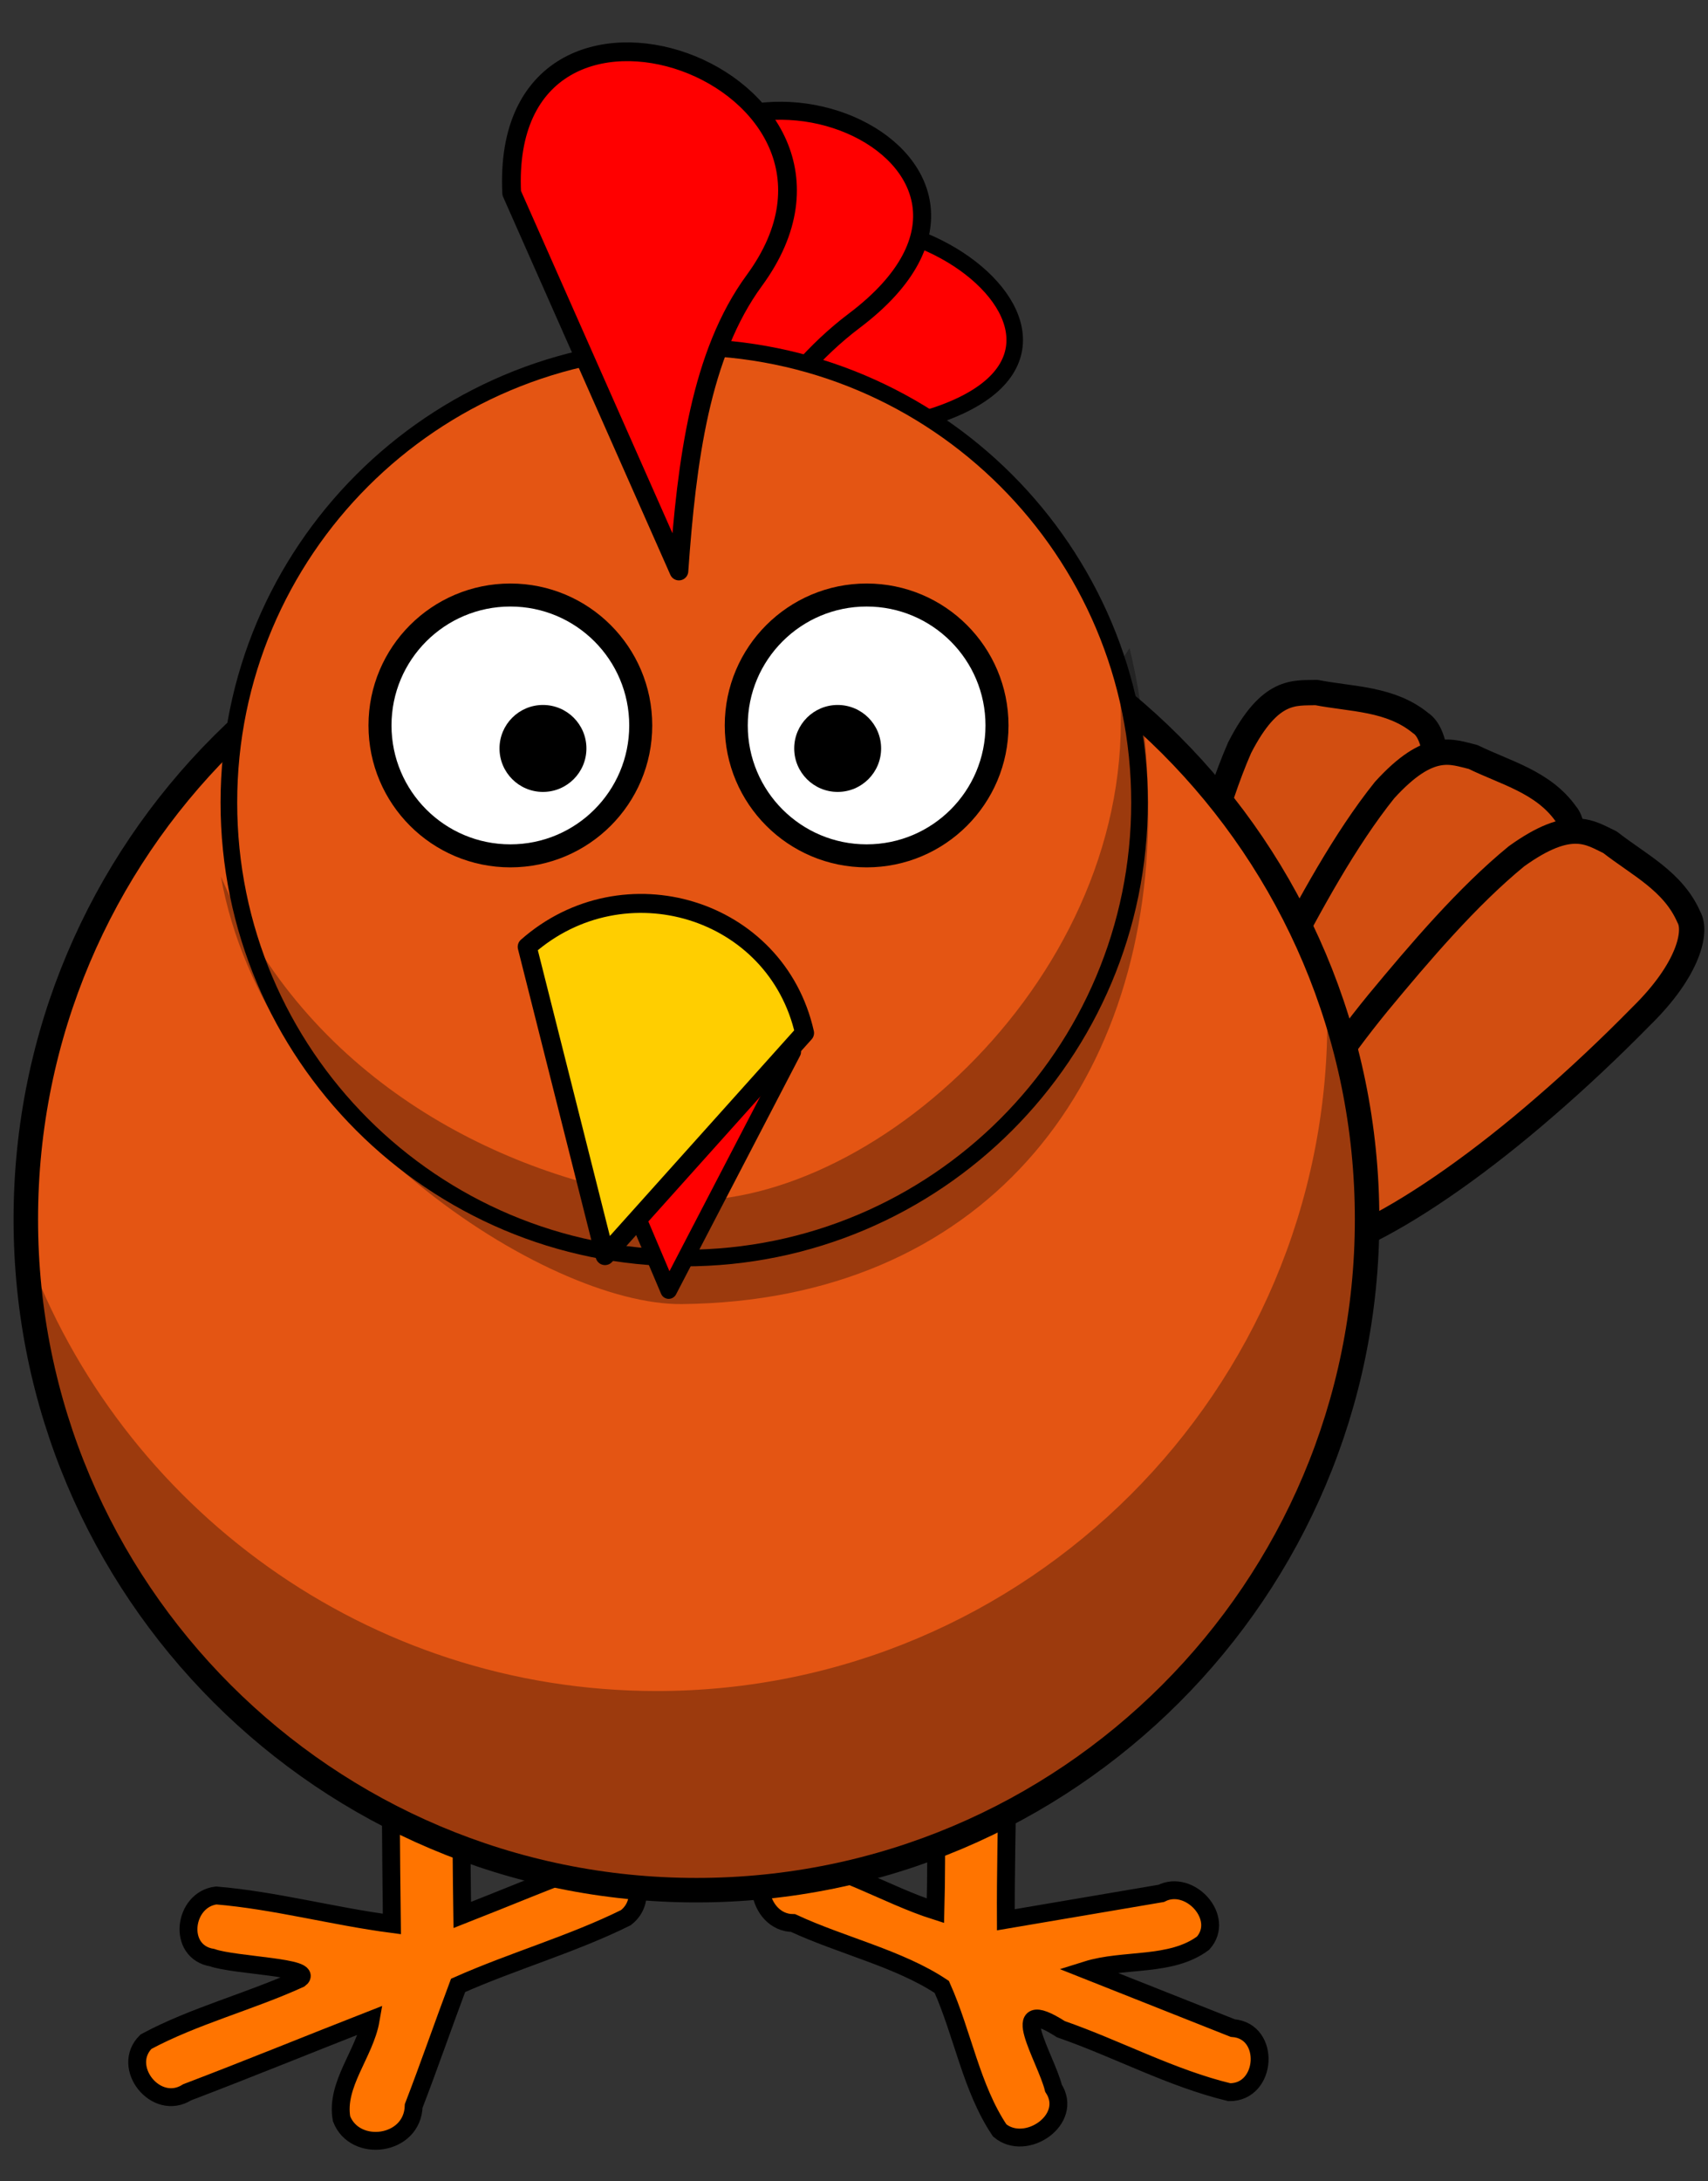 <?xml version="1.0" encoding="UTF-8" standalone="no"?>
<!-- Created with Inkscape (http://www.inkscape.org/) -->

<svg
   xmlns:dc="http://purl.org/dc/elements/1.1/"
   xmlns:cc="http://creativecommons.org/ns#"
   xmlns:rdf="http://www.w3.org/1999/02/22-rdf-syntax-ns#"
   xmlns:svg="http://www.w3.org/2000/svg"
   xmlns="http://www.w3.org/2000/svg"
   xmlns:xlink="http://www.w3.org/1999/xlink"
   xmlns:sodipodi="http://sodipodi.sourceforge.net/DTD/sodipodi-0.dtd"
   xmlns:inkscape="http://www.inkscape.org/namespaces/inkscape"
   version="1.0"
   width="65"
   height="83"
   id="svg2"
   sodipodi:version="0.32"
   inkscape:version="0.48.2 r9819"
   sodipodi:docname="gallina.svg"
   inkscape:output_extension="org.inkscape.output.svg.inkscape">
  <rect width="100%" height="100%" fill="#333333" stroke="none"/>
  <sodipodi:namedview
     inkscape:window-height="576"
     inkscape:window-width="1024"
     inkscape:pageshadow="2"
     inkscape:pageopacity="0.0"
     guidetolerance="10.0"
     gridtolerance="10.0"
     objecttolerance="10.0"
     borderopacity="1.0"
     bordercolor="#666666"
     pagecolor="#ffffff"
     id="base"
     showgrid="false"
     inkscape:zoom="5.6568542"
     inkscape:cx="53.649367"
     inkscape:cy="31.249816"
     inkscape:window-x="0"
     inkscape:window-y="24"
     inkscape:current-layer="svg2"
     inkscape:window-maximized="1" />
  <defs
     id="defs4">
    <inkscape:perspective
       sodipodi:type="inkscape:persp3d"
       inkscape:vp_x="0 : 127.13264 : 1"
       inkscape:vp_y="0 : 1000 : 0"
       inkscape:vp_z="224.65625 : 127.13264 : 1"
       inkscape:persp3d-origin="112.32812 : 84.755096 : 1"
       id="perspective2494" />
    <linearGradient
       gradientUnits="userSpaceOnUse"
       y2="16.657"
       x2="-785.388"
       y1="16.878"
       x1="-776.613"
       id="linearGradient3825"
       xlink:href="#linearGradient3819"
       inkscape:collect="always" />
    <radialGradient
       gradientUnits="userSpaceOnUse"
       gradientTransform="matrix(0.518,2.44435e-8,-3.92128e-8,0.449,-208.632,-91.523)"
       r="100.025"
       fy="-155.899"
       fx="-411.918"
       cy="-155.899"
       cx="-411.918"
       id="radialGradient3793"
       xlink:href="#linearGradient3787"
       inkscape:collect="always" />
    <radialGradient
       gradientUnits="userSpaceOnUse"
       gradientTransform="matrix(0.212,-0.443,1.01,0.484,-531.228,-450.26)"
       r="115.363"
       fy="-94.645"
       fx="-813.126"
       cy="-94.645"
       cx="-813.126"
       id="radialGradient3783"
       xlink:href="#linearGradient3777"
       inkscape:collect="always" />
    <inkscape:perspective
       id="perspective2915"
       inkscape:persp3d-origin="372.04724 : 350.78739 : 1"
       inkscape:vp_z="744.09448 : 526.18109 : 1"
       inkscape:vp_y="0 : 1000 : 0"
       inkscape:vp_x="0 : 526.18109 : 1"
       sodipodi:type="inkscape:persp3d" />
    <linearGradient
       id="linearGradient3777"
       inkscape:collect="always">
      <stop
         id="stop3779"
         offset="0"
         style="stop-color:#e9c6af;stop-opacity:1" />
      <stop
         id="stop3781"
         offset="1"
         style="stop-color:#ffb380;stop-opacity:0;" />
    </linearGradient>
    <linearGradient
       id="linearGradient3787"
       inkscape:collect="always">
      <stop
         id="stop3789"
         offset="0"
         style="stop-color:#e9c6af;stop-opacity:1;" />
      <stop
         id="stop3791"
         offset="1"
         style="stop-color:#e9c6af;stop-opacity:0;" />
    </linearGradient>
    <linearGradient
       id="linearGradient3805">
      <stop
         id="stop3807"
         offset="0"
         style="stop-color:#ffffff;stop-opacity:1;" />
      <stop
         id="stop3809"
         offset="1"
         style="stop-color:#000000;stop-opacity:1" />
    </linearGradient>
    <linearGradient
       id="linearGradient3819"
       inkscape:collect="always">
      <stop
         id="stop3821"
         offset="0"
         style="stop-color:#ffffff;stop-opacity:1;" />
      <stop
         id="stop3823"
         offset="1"
         style="stop-color:#ffffff;stop-opacity:0;" />
    </linearGradient>
    <inkscape:perspective
       id="perspective2791"
       inkscape:persp3d-origin="372.04724 : 350.78739 : 1"
       inkscape:vp_z="744.09448 : 526.18109 : 1"
       inkscape:vp_y="0 : 1000 : 0"
       inkscape:vp_x="0 : 526.18109 : 1"
       sodipodi:type="inkscape:persp3d" />
    <linearGradient
       y2="501.291"
       x2="320.221"
       y1="215.219"
       x1="-60.221"
       gradientUnits="userSpaceOnUse"
       id="linearGradient3222"
       xlink:href="#linearGradient3161"
       inkscape:collect="always" />
    <linearGradient
       y2="537.005"
       x2="393.214"
       y1="180.934"
       x1="-133.214"
       gradientUnits="userSpaceOnUse"
       id="linearGradient3220"
       xlink:href="#linearGradient3169"
       inkscape:collect="always" />
    <linearGradient
       y2="602.719"
       x2="393.214"
       y1="544.862"
       x1="-133.214"
       gradientTransform="matrix(1.173,0,0,1.227,-28.228,-58.901)"
       gradientUnits="userSpaceOnUse"
       id="linearGradient3218"
       xlink:href="#linearGradient3169"
       inkscape:collect="always" />
    <linearGradient
       id="linearGradient3161">
      <stop
         id="stop3163"
         offset="0"
         style="stop-color: rgb(0, 190, 255); stop-opacity: 1;" />
      <stop
         id="stop3165"
         offset="1"
         style="stop-color: rgb(0, 116, 255); stop-opacity: 1;" />
    </linearGradient>
    <linearGradient
       id="linearGradient3169">
      <stop
         id="stop3171"
         offset="0"
         style="stop-color: rgb(212, 212, 212); stop-opacity: 1;" />
      <stop
         id="stop3173"
         offset="1"
         style="stop-color: rgb(159, 150, 150); stop-opacity: 1;" />
    </linearGradient>
    <linearGradient
       id="linearGradient3274">
      <stop
         id="stop3276"
         offset="0"
         style="stop-color: rgb(255, 0, 0); stop-opacity: 1;" />
      <stop
         id="stop3278"
         offset="1"
         style="stop-color: rgb(255, 98, 98); stop-opacity: 1;" />
    </linearGradient>
    <inkscape:perspective
       id="perspective32"
       inkscape:persp3d-origin="372.04724 : 350.78739 : 1"
       inkscape:vp_z="744.09448 : 526.18109 : 1"
       inkscape:vp_y="0 : 1000 : 0"
       inkscape:vp_x="0 : 526.18109 : 1"
       sodipodi:type="inkscape:persp3d" />
  </defs>
  <g
     inkscape:label="Layer 1"
     id="g2927"
     transform="translate(-374.999,-250.286)" />
  <g
     id="g4177"
     transform="matrix(0.233,0,0,0.233,0.664,14.052)"
     inkscape:export-filename="C:\D\GFX\Inkscape\InkscapeWORK\CHICKENicon.png"
     inkscape:export-xdpi="38.709999"
     inkscape:export-ydpi="38.709999">
    <path
       id="path3943"
       d="m 65.906,206.031 c -6.064,0.611 -5.191,8.122 -4.919,12.562 -0.078,11.771 0.028,23.542 0.169,35.313 -9.575,-1.256 -19.138,-3.859 -28.688,-4.656 -5.354,0.649 -6.448,9.223 -0.656,10.156 3.713,1.311 16.883,1.534 14.297,3.456 C 37.918,266.594 28.833,268.914 21,273.125 c -4.209,4.127 1.634,11.501 6.715,8.267 10.034,-3.819 19.971,-7.887 29.972,-11.799 -0.948,5.444 -5.759,10.537 -4.75,16.125 2.177,5.648 11.602,4.438 11.781,-2.094 2.515,-6.523 4.795,-13.142 7.25,-19.688 8.975,-3.989 18.702,-6.749 27.406,-11.062 4.357,-3.362 0.73,-10.896 -4.688,-9.062 -7.419,2.661 -14.724,5.763 -22.031,8.625 -0.204,-13.772 -0.199,-27.579 -0.156,-41.281 -0.428,-3.17 -3.454,-5.392 -6.594,-5.125 z"
       style="fill:#ff7400;fill-opacity:1;fill-rule:evenodd;stroke:#000000;stroke-width:2.918;stroke-linecap:round;stroke-linejoin:miter;stroke-miterlimit:4;stroke-opacity:1;stroke-dasharray:none"
       inkscape:connector-curvature="0" />
    <g
       style="fill:#d24e11;fill-opacity:1"
       transform="matrix(0.855,0.518,-0.518,0.855,22.995,-124.979)"
       id="g3979">
      <path
         style="fill:#d24e11;fill-opacity:1;fill-rule:nonzero;stroke:#000000;stroke-width:4.137;stroke-linecap:round;stroke-linejoin:round;stroke-miterlimit:4;stroke-opacity:1"
         d="m 280.85,64.552 c -2.415,-10.609 -7.006,-14.965 -9.666,-15.061 -6.36,-0.916 -11.617,2.495 -17.194,4.548 -2.932,1.933 -6.847,3.234 -6.062,14.208 1.371,10.236 5.099,21.739 8.525,31.839 7.112,20.526 17.159,36.953 23.603,36.105 8.368,-0.538 9.466,-24.173 5.153,-50.363 C 284.097,78.923 282.628,71.739 280.85,64.552 z"
         id="path3977"
         inkscape:connector-curvature="0" />
      <path
         id="path3971"
         d="m 304.515,66.941 c 0.437,-10.872 -2.857,-16.275 -5.401,-17.062 -5.9,-2.544 -11.865,-0.624 -17.785,-0.097 -3.335,1.101 -7.454,1.335 -9.56,12.133 -1.347,10.239 -0.751,22.316 -0.08,32.961 1.509,21.671 6.92,40.15 13.362,41.013 8.218,1.665 15.447,-20.865 18.119,-47.273 0.73,-6.956 1.186,-14.274 1.346,-21.676 z"
         style="fill:#d24e11;fill-opacity:1;fill-rule:nonzero;stroke:#000000;stroke-width:4.137;stroke-linecap:round;stroke-linejoin:round;stroke-miterlimit:4;stroke-opacity:1"
         inkscape:connector-curvature="0" />
      <path
         style="fill:#d24e11;fill-opacity:1;fill-rule:nonzero;stroke:#000000;stroke-width:4.137;stroke-linecap:round;stroke-linejoin:round;stroke-miterlimit:4;stroke-opacity:1"
         d="m 326.792,71.713 c 2.693,-10.542 0.597,-16.513 -1.727,-17.812 -5.241,-3.718 -11.475,-3.082 -17.375,-3.8 -3.491,0.382 -7.568,-0.248 -11.879,9.875 -3.451,9.733 -5.385,21.67 -6.946,32.22 -3.04,21.509 -1.598,40.711 4.523,42.897 7.691,3.341 19.455,-17.188 27.571,-42.46 2.163,-6.651 4.135,-13.713 5.833,-20.919 z"
         id="path3975"
         inkscape:connector-curvature="0" />
    </g>
    <path
       id="path3492"
       d="m 155.469,205.344 c -6.844,0.908 -5.714,9.168 -5.188,14.125 -0.448,10.714 -0.05,21.529 -0.344,32.281 -8.15,-2.593 -15.95,-7.693 -24.469,-8.719 -6.459,0.774 -4.689,10.695 1.219,10.719 7.897,3.674 17.359,5.814 24.287,10.437 3.419,7.636 4.815,16.522 9.463,23.438 4.258,3.574 12.111,-1.781 8.781,-6.906 -1.199,-4.855 -8.106,-15.571 1.211,-9.631 9.219,3.209 18.062,8.012 27.508,10.288 6.172,0.067 6.809,-10.014 0.562,-10.469 -7.958,-3.156 -15.917,-6.312 -23.875,-9.469 6.101,-1.917 13.778,-0.484 19.031,-4.406 3.664,-4.121 -2.189,-10.502 -6.844,-8.125 -8.458,1.438 -16.917,2.875 -25.375,4.312 -0.08,-14.897 0.804,-30.009 -0.281,-44.781 -0.99,-2.091 -3.41,-3.323 -5.688,-3.094 z"
       style="fill:#ff7400;fill-opacity:1;fill-rule:evenodd;stroke:#000000;stroke-width:2.918;stroke-linecap:round;stroke-linejoin:miter;stroke-miterlimit:4;stroke-opacity:1;stroke-dasharray:none"
       inkscape:connector-curvature="0" />
    <path
       style="fill:#e45513;fill-opacity:1;fill-rule:nonzero;stroke:#000000;stroke-width:4;stroke-linecap:round;stroke-linejoin:round;stroke-miterlimit:4;stroke-opacity:1;stroke-dasharray:none"
       id="path3885"
       d="M 220.439,138.816 C 220.457,199.324 171.41,248.385 110.902,248.385 50.394,248.385 1.347,199.324 1.366,138.816 1.347,78.307 50.394,29.246 110.902,29.246 c 60.508,0 109.555,49.061 109.537,109.569 z"
       inkscape:connector-curvature="0" />
    <path
       style="fill:#000000;fill-opacity:0.314;fill-rule:nonzero;stroke:none"
       id="path3887"
       d="m 213.817,101.235 c 0.077,1.682 0.125,3.393 0.125,5.094 0,60.464 -49.067,109.531 -109.531,109.531 -47.262,0 -87.591,-29.999 -102.937,-71.969 2.654,58.112 50.674,104.469 109.437,104.469 60.464,0 109.531,-49.067 109.531,-109.531 0,-13.202 -2.338,-25.87 -6.625,-37.594 z"
       inkscape:connector-curvature="0" />
    <path
       sodipodi:nodetypes="ccss"
       id="path4090"
       d="m 115.835,-14.331 -4.928,46.91 C 121.494,22.125 132.706,12.426 147.53,8.308 188.866,-3.174 135.848,-40.867 115.835,-14.331 z"
       style="fill:#ff0000;fill-rule:evenodd;stroke:#000000;stroke-width:2.7;stroke-linecap:round;stroke-linejoin:round;stroke-miterlimit:4;stroke-opacity:1;stroke-dasharray:none"
       inkscape:connector-curvature="0" />
    <path
       style="fill:#ff0000;fill-rule:evenodd;stroke:#000000;stroke-width:2.94;stroke-linecap:round;stroke-linejoin:round;stroke-miterlimit:4;stroke-opacity:1;stroke-dasharray:none"
       d="m 100.273,-23.686 8.892,55.895 c 6.964,-15.582 14.734,-30.497 27.521,-40.145 35.654,-26.902 -25.204,-53.043 -36.413,-15.75 z"
       id="path4092"
       sodipodi:nodetypes="ccss"
       inkscape:connector-curvature="0" />
    <path
       d="m 183.27,70.761 c 0.012,41.081 -33.287,74.39 -74.368,74.39 -41.081,0 -74.38,-33.309 -74.368,-74.39 -0.012,-41.081 33.287,-74.39 74.368,-74.39 41.081,0 74.38,33.309 74.368,74.39 z"
       id="path3984"
       style="fill:#e45513;fill-opacity:1;fill-rule:nonzero;stroke:#000000;stroke-width:2.716;stroke-linecap:round;stroke-linejoin:round;stroke-miterlimit:4;stroke-opacity:1;stroke-dasharray:none"
       inkscape:connector-curvature="0" />
    <g
       transform="matrix(1.387,0,0,1.387,-38.099,-19.738)"
       id="g4080">
      <path
         style="fill:#ffffff;fill-opacity:1;fill-rule:nonzero;stroke:#000000;stroke-width:2.71;stroke-linecap:round;stroke-linejoin:round;stroke-miterlimit:4;stroke-opacity:1;stroke-dasharray:none"
         id="path4014"
         d="m 142.819,56.167 c 0.003,8.48 -6.871,15.356 -15.352,15.356 -8.48,0 -15.354,-6.876 -15.352,-15.356 -0.003,-8.48 6.871,-15.356 15.352,-15.356 8.48,0 15.354,6.876 15.352,15.356 z"
         inkscape:connector-curvature="0" />
      <path
         style="fill:#000000;fill-opacity:1;fill-rule:nonzero;stroke:none"
         id="path4016"
         d="m 129.173,58.876 c 8.4e-4,2.827 -2.29,5.119 -5.117,5.119 -2.827,0 -5.118,-2.292 -5.117,-5.119 -8.5e-4,-2.827 2.29,-5.119 5.117,-5.119 2.827,0 5.118,2.292 5.117,5.119 z"
         inkscape:connector-curvature="0" />
    </g>
    <g
       transform="matrix(1.387,0,0,1.387,-46.743,-19.738)"
       id="g4084">
      <path
         style="fill:#ffffff;fill-opacity:1;fill-rule:nonzero;stroke:#000000;stroke-width:2.71;stroke-linecap:round;stroke-linejoin:round;stroke-miterlimit:4;stroke-opacity:1;stroke-dasharray:none"
         id="path4012"
         d="m 107.098,56.167 c 0.003,8.48 -6.871,15.356 -15.352,15.356 -8.48,0 -15.354,-6.876 -15.352,-15.356 -0.003,-8.48 6.871,-15.356 15.352,-15.356 8.48,0 15.354,6.876 15.352,15.356 z"
         inkscape:connector-curvature="0" />
      <path
         style="fill:#000000;fill-opacity:1;fill-rule:nonzero;stroke:none"
         id="path4018"
         d="m 100.702,58.876 c 8.4e-4,2.827 -2.29,5.119 -5.117,5.119 -2.827,0 -5.118,-2.292 -5.117,-5.119 -8.47e-4,-2.827 2.29,-5.119 5.117,-5.119 2.827,0 5.118,2.292 5.117,5.119 z"
         inkscape:connector-curvature="0" />
    </g>
    <path
       sodipodi:nodetypes="ccsscssc"
       d="m 181.641,45.547 -1.745,2.656 c 0.232,3.075 0.32,6.203 0.32,9.375 0,45.174 -45.049,82.666 -76.183,77.751 -25.924,-4.093 -56.871,-19.663 -70.801,-52.501 7.089,40.246 53.219,70.073 75.281,69.84 48.913,-0.512 76.183,-35.135 76.183,-80.309 0,-9.392 -1.001,-18.41 -3.054,-26.812 z"
       id="path4022"
       style="fill:#000000;fill-opacity:0.314;fill-rule:nonzero;stroke:none"
       inkscape:connector-curvature="0" />
    <path
       style="fill:#ff0000;fill-rule:evenodd;stroke:#000000;stroke-width:2.7;stroke-linecap:round;stroke-linejoin:round;stroke-miterlimit:4;stroke-opacity:1;stroke-dasharray:none"
       d="m 87.938,107.045 18.432,43.418 20.265,-38.983 C 119.616,93.765 98.343,91.525 87.938,107.045 z"
       id="path3454"
       sodipodi:nodetypes="cccc"
       inkscape:connector-curvature="0" />
    <path
       sodipodi:nodetypes="cccc"
       id="path4088"
       d="M 83.258,94.321 95.969,144.751 128.56,108.395 C 123.972,87.942 99.027,80.414 83.258,94.321 z"
       style="fill:#ffce00;fill-opacity:1;fill-rule:evenodd;stroke:#000000;stroke-width:3.099;stroke-linecap:round;stroke-linejoin:round;stroke-miterlimit:4;stroke-opacity:1;stroke-dasharray:none"
       inkscape:connector-curvature="0" />
    <path
       sodipodi:nodetypes="ccss"
       id="path4094"
       d="m 80.725,-28.776 27.313,61.723 c 1.276,-18.072 3.538,-35.472 12.308,-47.438 24.454,-33.367 -41.705,-57.036 -39.621,-14.285 z"
       style="fill:#ff0000;fill-rule:evenodd;stroke:#000000;stroke-width:3.062;stroke-linecap:round;stroke-linejoin:round;stroke-miterlimit:4;stroke-opacity:1;stroke-dasharray:none"
       inkscape:connector-curvature="0" />
  </g>
</svg>
